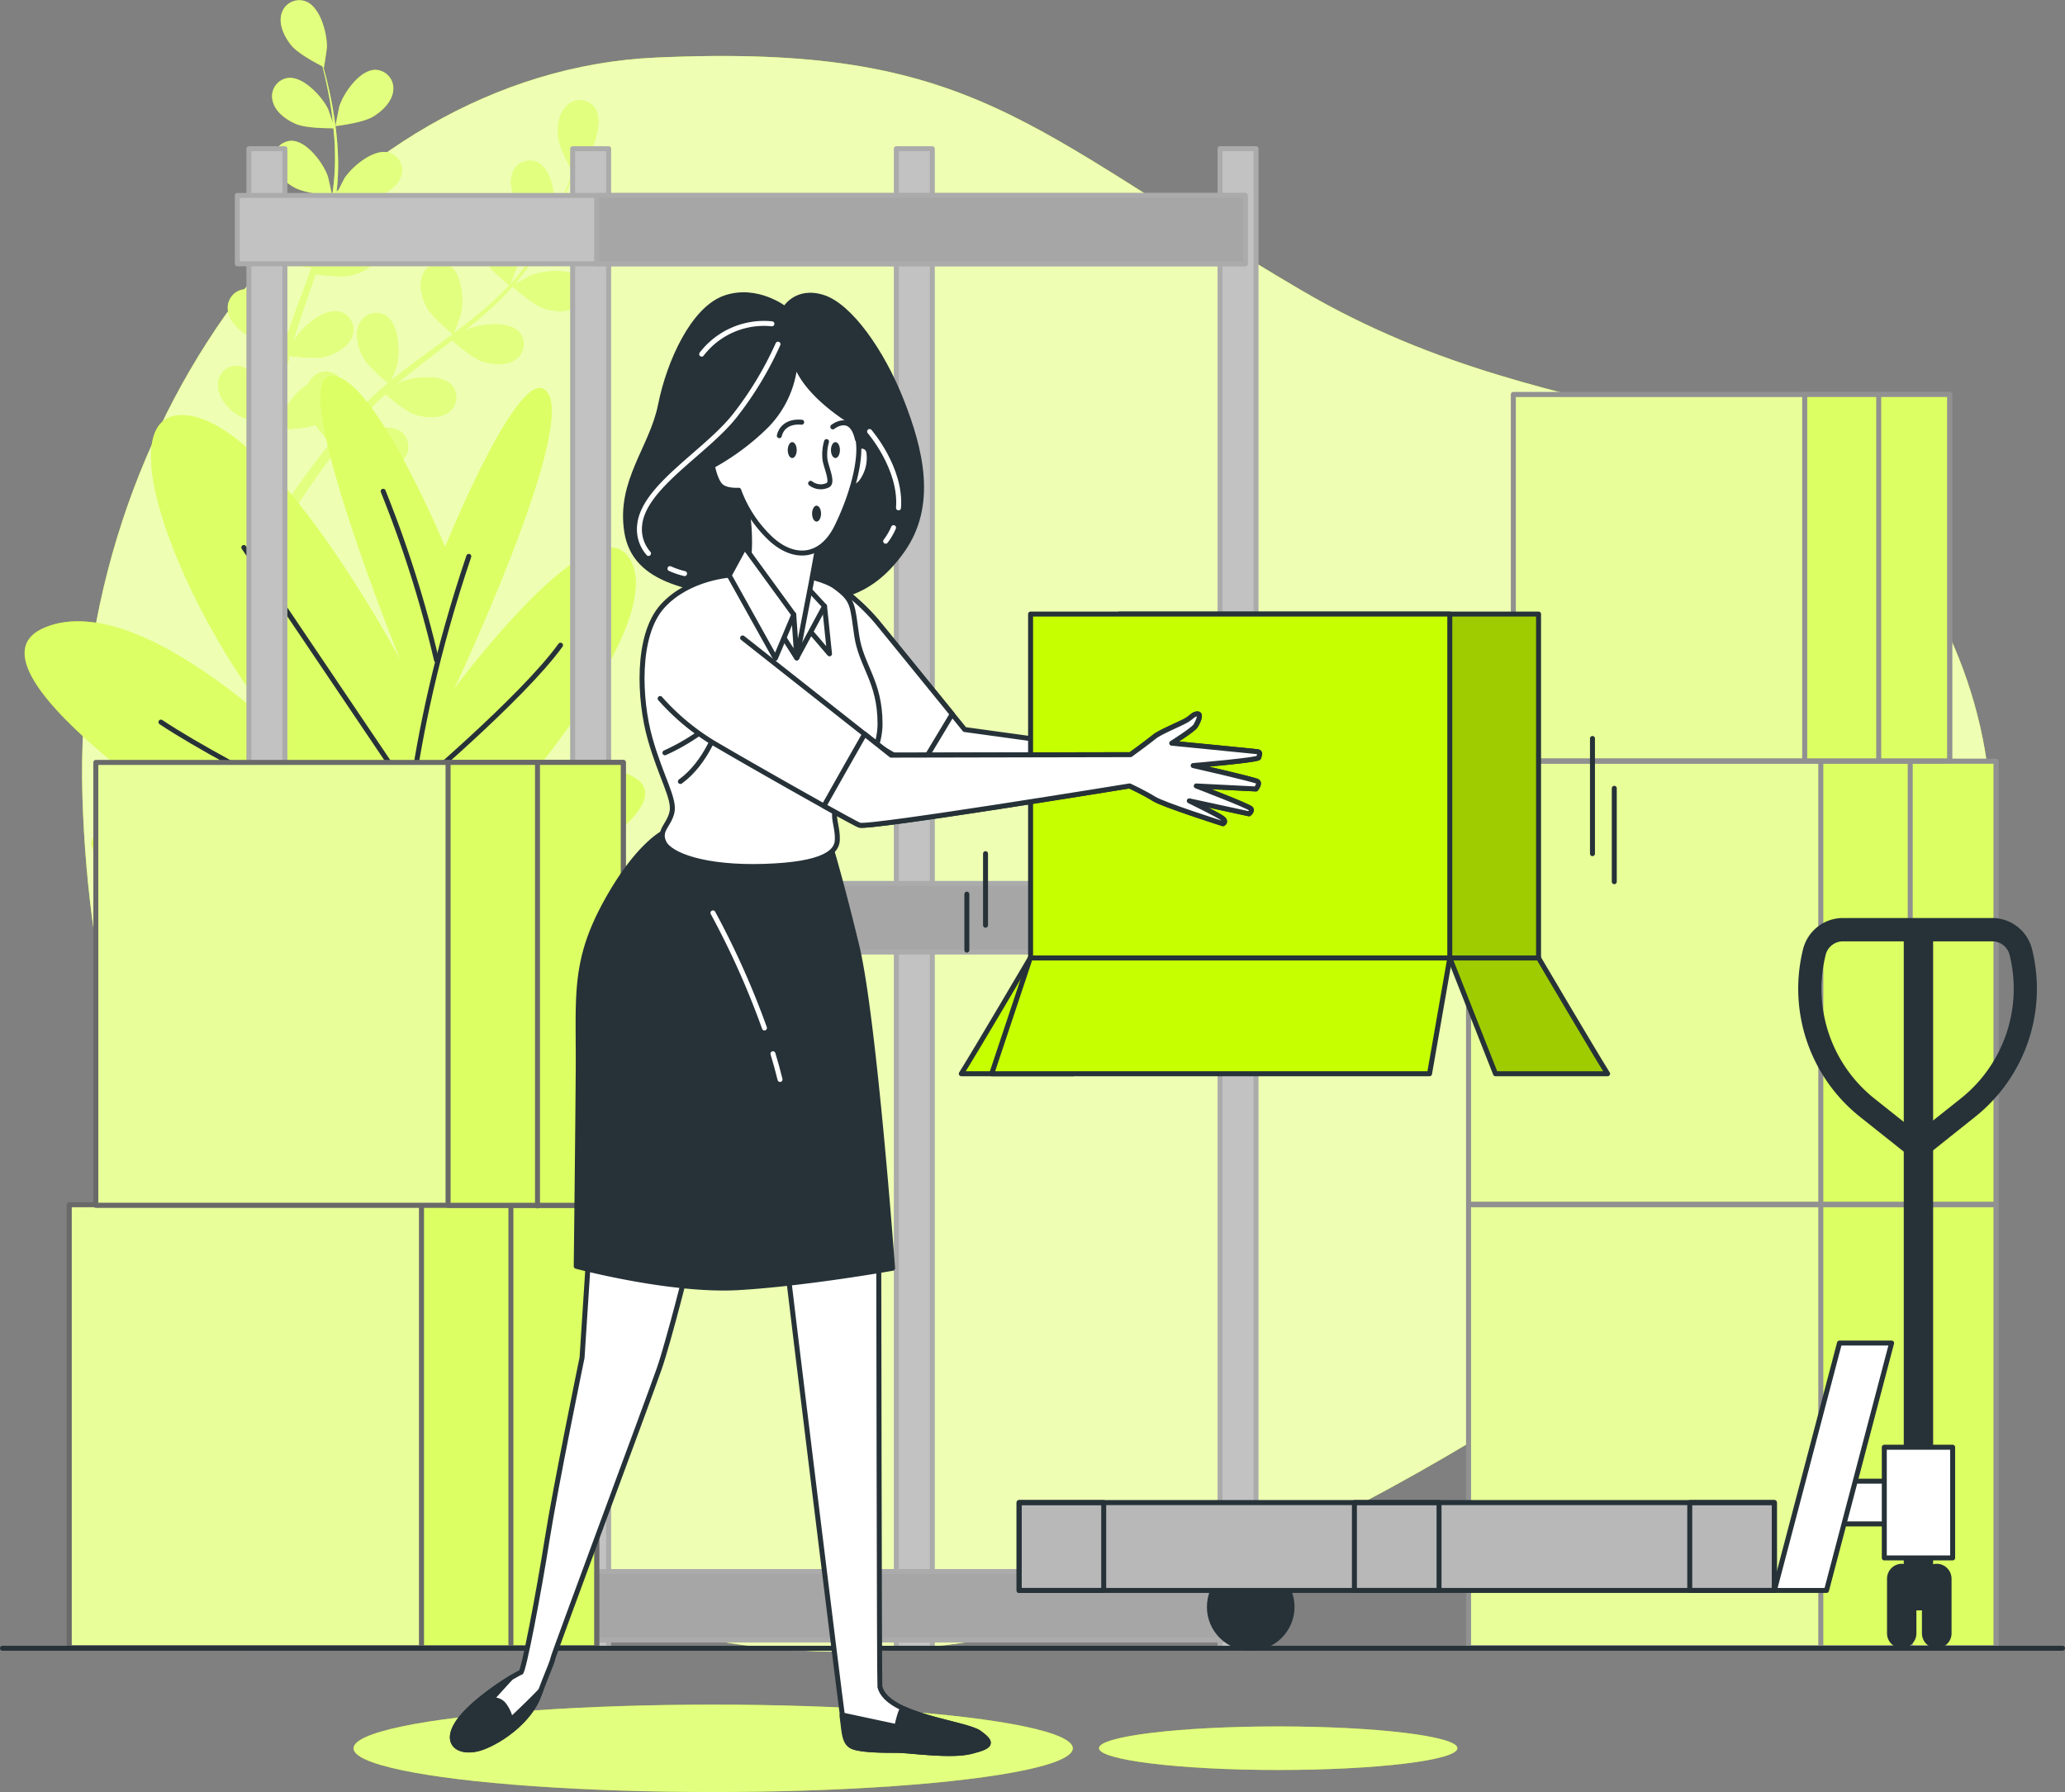 <svg xmlns="http://www.w3.org/2000/svg" xmlns:xlink="http://www.w3.org/1999/xlink" viewBox="0 0 414.81 360.06"><rect x="0" y="0" width="414.81" height="360.06" fill="#808080" stroke="none"/><defs><style>.cls-1,.cls-3,.cls-4,.cls-5{fill:#c6ff00;}.cls-1,.cls-14,.cls-15,.cls-17{stroke:#696969;}.cls-1,.cls-10,.cls-11,.cls-12,.cls-14,.cls-15,.cls-17,.cls-2,.cls-21,.cls-22,.cls-24,.cls-29,.cls-3,.cls-32,.cls-34,.cls-4{stroke-linecap:round;stroke-linejoin:round;}.cls-14,.cls-17,.cls-2,.cls-21,.cls-24,.cls-33,.cls-6,.cls-8,.cls-9{fill:#fff;}.cls-10,.cls-2,.cls-29,.cls-3,.cls-32{stroke:#263238;}.cls-21,.cls-22,.cls-24,.cls-4{stroke:#919191;}.cls-6{opacity:0.7;}.cls-33,.cls-7{opacity:0.5;}.cls-9{opacity:0.4;}.cls-10,.cls-15,.cls-22,.cls-34{fill:none;}.cls-11{fill:#c2c2c2;}.cls-11,.cls-12{stroke:#ababab;}.cls-12{fill:#a6a6a6;}.cls-13{clip-path:url(#clip-path);}.cls-14,.cls-21{opacity:0.6;}.cls-16{clip-path:url(#clip-path-2);}.cls-17,.cls-24{opacity:0.39;}.cls-18{clip-path:url(#clip-path-3);}.cls-19{clip-path:url(#clip-path-4);}.cls-20{clip-path:url(#clip-path-5);}.cls-23{clip-path:url(#clip-path-6);}.cls-25{clip-path:url(#clip-path-7);}.cls-26{clip-path:url(#clip-path-8);}.cls-27{clip-path:url(#clip-path-9);}.cls-28{clip-path:url(#clip-path-10);}.cls-29,.cls-30{fill:#263238;}.cls-31{clip-path:url(#clip-path-11);}.cls-32{opacity:0.28;}.cls-34{stroke:#fff;}.cls-35{clip-path:url(#clip-path-12);}.cls-36{opacity:0.2;}.cls-37{clip-path:url(#clip-path-13);}</style><clipPath id="clip-path" transform="translate(-46.32 -65.75)"><rect class="cls-1" x="60.23" y="307.8" width="105.96" height="89.01"/></clipPath><clipPath id="clip-path-2" transform="translate(-46.32 -65.75)"><rect class="cls-1" x="130.98" y="307.8" width="35.21" height="89.01"/></clipPath><clipPath id="clip-path-3" transform="translate(-46.32 -65.75)"><rect class="cls-1" x="65.58" y="218.93" width="105.96" height="89.01"/></clipPath><clipPath id="clip-path-4" transform="translate(-46.32 -65.75)"><rect class="cls-1" x="136.33" y="218.93" width="35.21" height="89.01"/></clipPath><clipPath id="clip-path-5" transform="translate(-46.32 -65.75)"><rect class="cls-4" x="341.32" y="307.8" width="105.96" height="89.01"/></clipPath><clipPath id="clip-path-6" transform="translate(-46.32 -65.75)"><rect class="cls-4" x="412.07" y="307.8" width="35.21" height="89.01"/></clipPath><clipPath id="clip-path-7" transform="translate(-46.32 -65.75)"><rect class="cls-4" x="341.32" y="218.7" width="105.96" height="89.01"/></clipPath><clipPath id="clip-path-8" transform="translate(-46.32 -65.75)"><rect class="cls-4" x="412.07" y="218.7" width="35.21" height="89.01"/></clipPath><clipPath id="clip-path-9" transform="translate(-46.32 -65.75)"><rect class="cls-4" x="350.32" y="145" width="87.65" height="73.63"/></clipPath><clipPath id="clip-path-10" transform="translate(-46.32 -65.75)"><rect class="cls-4" x="408.85" y="145" width="29.12" height="73.63"/></clipPath><clipPath id="clip-path-11" transform="translate(-46.32 -65.75)"><rect class="cls-2" x="251.03" y="367.65" width="151.73" height="17.66"/></clipPath><clipPath id="clip-path-12" transform="translate(-46.32 -65.75)"><rect class="cls-3" x="271.17" y="189.13" width="84.21" height="69.1"/></clipPath><clipPath id="clip-path-13" transform="translate(-46.32 -65.75)"><path class="cls-3" d="M369.25,281.49c-2.7-4.28-13.87-23.26-13.87-23.26H337.56l9.17,23.26Z"/></clipPath></defs><title>empety-box</title><g id="Background_Simple" data-name="Background Simple"><path class="cls-5" d="M101.17,344.29s40.41,51.17,109.47,53.25,130.82-41,181.77-74.52,67.67-89.68,42.23-136-71.6-30.45-127-63S242.31,74.4,178,77.32,60.54,148.92,62.88,225.86,101.17,344.29,101.17,344.29Z" transform="translate(-46.32 -65.75)"/><path class="cls-6" d="M101.17,344.29s40.41,51.17,109.47,53.25,130.82-41,181.77-74.52,67.67-89.68,42.23-136-71.6-30.45-127-63S242.31,74.4,178,77.32,60.54,148.92,62.88,225.86,101.17,344.29,101.17,344.29Z" transform="translate(-46.32 -65.75)"/></g><g id="Plants"><path class="cls-5" d="M113.73,91.08c-.06,0,.7-3.73.77-4,.86-2.67,4.1-7.31,7.23-7.3A3.71,3.71,0,0,1,125.3,84c-.23,2.2-2.21,4.08-4,5.16C119.2,90.47,113.73,91.08,113.73,91.08Z" transform="translate(-46.32 -65.75)"/><path class="cls-5" d="M107.66,66c3,1.06,4.42,6.52,4.32,9.32,0,.24-.56,4-.61,4l-.06,0c.23.86.48,1.79.73,2.81.44,1.88.92,4,1.29,6.36a65.63,65.63,0,0,1,.84,7.64,48.28,48.28,0,0,1-.29,8.6.36.36,0,0,0,0,.1c.39-.83,1.55-3.13,1.65-3.29,1.54-2.34,5.88-6,8.91-5.13a3.7,3.7,0,0,1,2.32,5c-.8,2.06-3.2,3.35-5.21,3.92-2.27.65-7.33-.11-7.73-.18a65.43,65.43,0,0,1-1.86,8.57q-.7,2.46-1.52,4.91c.35-.71.68-1.34.73-1.42,1.54-2.35,5.89-6,8.91-5.13a3.7,3.7,0,0,1,2.32,5c-.8,2.06-3.2,3.35-5.21,3.92s-6.37,0-7.51-.15l-.63,1.88c-1,3-2.09,6-3,8.94-.33,1-.62,2.08-.91,3.12.32-.63.59-1.16.64-1.24,1.53-2.34,5.88-6,8.9-5.13a3.72,3.72,0,0,1,2.33,5c-.8,2.07-3.21,3.35-5.22,3.93s-5.94.07-7.3-.12c-.27,1.07-.53,2.14-.74,3.19-.13.73-.3,1.41-.39,2.14l-.3,2.15c-.14,1.37-.3,2.78-.4,4.12-.08.93-.14,1.82-.2,2.72.32-1,1-3.07,1-3.23a14.42,14.42,0,0,1,4.8-5.46,3.63,3.63,0,0,1,.41-.72,3.7,3.7,0,0,1,5.45-.85c2.38,2.05,1.78,7.67.69,10.25-.06.15-.95,1.72-1.52,2.71.43-.53.83-1.05,1.28-1.58.87-1.07,1.77-2.11,2.73-3.23l1.47-1.59c.48-.54,1.06-1,1.59-1.59,1.25-1.21,2.58-2.38,3.95-3.53-.93-.76-4.21-3.52-5.15-5.4s-1.61-4.51-.63-6.5a3.72,3.72,0,0,1,5.27-1.67c2.65,1.67,2.92,7.32,2.23,10,0,.17-.76,2.06-1.17,3.09.83-.68,1.65-1.36,2.51-2,2.48-1.91,5.05-3.78,7.6-5.65l2.33-1.72c-.33-.27-4.29-3.47-5.35-5.58-.93-1.87-1.61-4.51-.63-6.49a3.71,3.71,0,0,1,5.27-1.67c2.66,1.66,2.92,7.31,2.23,10-.05.2-1.08,2.92-1.37,3.6,1.7-1.27,3.39-2.55,5-3.89a64.65,64.65,0,0,0,6.2-5.77c-.15-.13-4.3-3.45-5.38-5.6-.94-1.87-1.61-4.52-.63-6.5a3.71,3.71,0,0,1,5.26-1.67c2.66,1.67,2.93,7.32,2.24,10,0,.18-.83,2.25-1.22,3.23l.15.1a48.44,48.44,0,0,0,5.09-6.84c.84-1.33,1.56-2.64,2.24-3.93-.84-.54-4.63-3.05-5.82-4.88s-2.09-4.31-1.34-6.39a3.71,3.71,0,0,1,5.05-2.24c2.83,1.37,3.71,7,3.32,9.73,0,.15-.4,1.66-.69,2.75.29-.59.61-1.19.88-1.76,1-2.13,1.85-4.15,2.55-6,.4-1,.73-1.95,1-2.83-.55-1-2.69-4.84-2.9-7s.13-4.78,1.76-6.28a3.71,3.71,0,0,1,5.51.34c1.88,2.51.09,7.88-1.53,10.16-.14.2-2.69,3-2.72,3l0-.06c-.28.85-.58,1.76-.94,2.74-.66,1.82-1.43,3.86-2.42,6a67.81,67.81,0,0,1-3.53,6.83,48.53,48.53,0,0,1-5,7l-.07.08c.78-.48,3-1.76,3.19-1.84,2.58-1.1,8.2-1.72,10.26.64a3.71,3.71,0,0,1-.82,5.46c-1.81,1.28-4.52,1-6.52.4-2.25-.72-6-4.14-6.34-4.42a65,65,0,0,1-6.28,6.12c-1.29,1.11-2.63,2.19-4,3.26.69-.4,1.31-.75,1.4-.79,2.57-1.1,8.19-1.72,10.25.64a3.7,3.7,0,0,1-.82,5.46c-1.8,1.28-4.52,1-6.51.4s-5.32-3.5-6.18-4.27c-.53.4-1,.81-1.57,1.22-2.51,1.92-5,3.83-7.45,5.79-.85.68-1.66,1.39-2.48,2.1l1.22-.68c2.57-1.1,8.19-1.73,10.25.63a3.72,3.72,0,0,1-.82,5.47c-1.8,1.28-4.52,1-6.51.39s-5-3.22-6-4.13c-.81.75-1.63,1.5-2.38,2.26-.51.53-1,1-1.5,1.57l-1.44,1.62c-.87,1.07-1.78,2.16-2.61,3.22-.58.73-1.12,1.44-1.66,2.16.83-.7,2.51-2,2.66-2.12,2.37-1.48,7.84-3,10.23-.92a3.71,3.71,0,0,1,0,5.52c-1.6,1.54-4.32,1.7-6.38,1.38-2.28-.36-6.4-3-6.91-3.38-.9,1.19-1.76,2.34-2.56,3.45-2.77,3.83-4.93,7.13-6.41,9.45l-.15.24-1.92-.93.3-.46c1.55-2.32,3.81-5.6,6.69-9.4.91-1.21,1.9-2.48,2.93-3.77a40.65,40.65,0,0,1-3-3.69c-2.21.87-6.79.9-7.39.9-.09,1.48-.17,2.93-.23,4.29-.2,4.72-.18,8.66-.13,11.42v.32l-2.11-1c0-2.74.11-6.44.39-10.82.09-1.5.22-3.11.37-4.76-.59-.15-5.36-1.37-7.16-2.81-1.63-1.31-3.35-3.42-3.29-5.64a3.71,3.71,0,0,1,4.08-3.72c3.11.4,5.72,5.42,6.23,8.17,0,.17.16,2,.22,3.1.07-.67.12-1.33.2-2,.13-1.37.31-2.73.5-4.2.11-.71.23-1.42.34-2.14s.3-1.46.45-2.2c.38-1.7.84-3.41,1.35-5.12-1.2-.12-5.45-.62-7.27-1.67s-3.84-2.87-4.11-5.07a3.71,3.71,0,0,1,3.47-4.3c3.13-.07,6.47,4.49,7.39,7.14.06.16.51,2.13.74,3.22.31-1,.61-2.05,1-3.08,1-3,2.13-5.93,3.23-8.9.34-.91.66-1.82,1-2.73-.43,0-5.5-.53-7.54-1.7-1.81-1-3.83-2.87-4.11-5.07a3.72,3.72,0,0,1,3.47-4.3c3.14-.07,6.48,4.49,7.4,7.14.07.2.71,3,.84,3.76.72-2,1.43-4,2-6a64.85,64.85,0,0,0,2-8.24c-.2,0-5.49-.5-7.58-1.7-1.82-1-3.84-2.87-4.11-5.07a3.7,3.7,0,0,1,3.47-4.29c3.13-.08,6.47,4.48,7.39,7.13.06.17.56,2.33.77,3.37h.17a47.81,47.81,0,0,0,.48-8.51c0-1.57-.15-3.06-.3-4.51-1,0-5.54,0-7.54-.87s-4.13-2.43-4.65-4.58a3.71,3.71,0,0,1,3-4.65c3.11-.43,6.93,3.75,8.14,6.27.06.14.58,1.61.93,2.69-.07-.66-.14-1.34-.23-2-.31-2.35-.75-4.48-1.15-6.37-.24-1.07-.47-2-.7-2.93-1-.5-4.92-2.56-6.26-4.22s-2.54-4.07-2-6.21A3.71,3.71,0,0,1,107.66,66Z" transform="translate(-46.32 -65.75)"/><path class="cls-5" d="M164.34,114.29c-2.45-.1-7.35-2.61-7.35-2.61s2.63-2.73,2.82-2.88c2.19-1.74,7.45-3.83,10.06-2.09a3.7,3.7,0,0,1,.65,5.48C169.12,113.9,166.43,114.38,164.34,114.29Z" transform="translate(-46.32 -65.75)"/><g class="cls-7"><path class="cls-8" d="M113.73,91.08c-.06,0,.7-3.73.77-4,.86-2.67,4.1-7.31,7.23-7.3A3.71,3.71,0,0,1,125.3,84c-.23,2.2-2.21,4.08-4,5.16C119.2,90.47,113.73,91.08,113.73,91.08Z" transform="translate(-46.32 -65.75)"/><path class="cls-8" d="M107.66,66c3,1.06,4.42,6.52,4.32,9.32,0,.24-.56,4-.61,4l-.06,0c.23.86.48,1.79.73,2.81.44,1.88.92,4,1.29,6.36a65.63,65.63,0,0,1,.84,7.64,48.28,48.28,0,0,1-.29,8.6.36.36,0,0,0,0,.1c.39-.83,1.55-3.13,1.65-3.29,1.54-2.34,5.88-6,8.91-5.13a3.7,3.7,0,0,1,2.32,5c-.8,2.06-3.2,3.35-5.21,3.92-2.27.65-7.33-.11-7.73-.18a65.43,65.43,0,0,1-1.86,8.57q-.7,2.46-1.52,4.91c.35-.71.68-1.34.73-1.42,1.54-2.35,5.89-6,8.91-5.13a3.7,3.7,0,0,1,2.32,5c-.8,2.06-3.2,3.35-5.21,3.92s-6.37,0-7.51-.15l-.63,1.88c-1,3-2.09,6-3,8.94-.33,1-.62,2.08-.91,3.12.32-.63.59-1.16.64-1.24,1.53-2.34,5.88-6,8.9-5.13a3.72,3.72,0,0,1,2.33,5c-.8,2.07-3.21,3.35-5.22,3.93s-5.94.07-7.3-.12c-.27,1.07-.53,2.14-.74,3.19-.13.73-.3,1.41-.39,2.14l-.3,2.15c-.14,1.37-.3,2.78-.4,4.12-.08.93-.14,1.82-.2,2.72.32-1,1-3.07,1-3.23a14.42,14.42,0,0,1,4.8-5.46,3.63,3.63,0,0,1,.41-.72,3.7,3.7,0,0,1,5.45-.85c2.38,2.05,1.78,7.67.69,10.25-.06.15-.95,1.72-1.52,2.71.43-.53.83-1.05,1.28-1.58.87-1.07,1.77-2.11,2.73-3.23l1.47-1.59c.48-.54,1.06-1,1.59-1.59,1.25-1.21,2.58-2.38,3.95-3.53-.93-.76-4.21-3.52-5.15-5.4s-1.61-4.51-.63-6.5a3.72,3.72,0,0,1,5.27-1.67c2.65,1.67,2.92,7.32,2.23,10,0,.17-.76,2.06-1.17,3.09.83-.68,1.65-1.36,2.51-2,2.48-1.91,5.05-3.78,7.6-5.65l2.33-1.72c-.33-.27-4.29-3.47-5.35-5.58-.93-1.87-1.61-4.51-.63-6.49a3.71,3.71,0,0,1,5.27-1.67c2.66,1.66,2.92,7.31,2.23,10-.05.2-1.08,2.92-1.37,3.6,1.7-1.27,3.39-2.55,5-3.89a64.65,64.65,0,0,0,6.2-5.77c-.15-.13-4.3-3.45-5.38-5.6-.94-1.87-1.61-4.52-.63-6.5a3.71,3.71,0,0,1,5.26-1.67c2.66,1.67,2.93,7.32,2.24,10,0,.18-.83,2.25-1.22,3.23l.15.1a48.44,48.44,0,0,0,5.09-6.84c.84-1.33,1.56-2.64,2.24-3.93-.84-.54-4.63-3.05-5.82-4.88s-2.09-4.31-1.34-6.39a3.71,3.71,0,0,1,5.05-2.24c2.83,1.37,3.71,7,3.32,9.73,0,.15-.4,1.66-.69,2.75.29-.59.61-1.19.88-1.76,1-2.13,1.85-4.15,2.55-6,.4-1,.73-1.95,1-2.83-.55-1-2.69-4.84-2.9-7s.13-4.78,1.76-6.28a3.71,3.71,0,0,1,5.51.34c1.88,2.51.09,7.88-1.53,10.16-.14.2-2.69,3-2.72,3l0-.06c-.28.85-.58,1.76-.94,2.74-.66,1.82-1.43,3.86-2.42,6a67.81,67.81,0,0,1-3.53,6.83,48.53,48.53,0,0,1-5,7l-.07.08c.78-.48,3-1.76,3.19-1.84,2.58-1.1,8.2-1.72,10.26.64a3.71,3.71,0,0,1-.82,5.46c-1.81,1.28-4.52,1-6.52.4-2.25-.72-6-4.14-6.34-4.42a65,65,0,0,1-6.28,6.12c-1.29,1.11-2.63,2.19-4,3.26.69-.4,1.31-.75,1.4-.79,2.57-1.1,8.19-1.72,10.25.64a3.7,3.7,0,0,1-.82,5.46c-1.8,1.28-4.52,1-6.51.4s-5.32-3.5-6.18-4.27c-.53.4-1,.81-1.57,1.22-2.51,1.92-5,3.83-7.45,5.79-.85.68-1.66,1.39-2.48,2.1l1.22-.68c2.57-1.1,8.19-1.73,10.25.63a3.72,3.72,0,0,1-.82,5.47c-1.8,1.28-4.52,1-6.51.39s-5-3.22-6-4.13c-.81.75-1.63,1.5-2.38,2.26-.51.53-1,1-1.5,1.57l-1.44,1.62c-.87,1.07-1.78,2.16-2.61,3.22-.58.73-1.12,1.44-1.66,2.16.83-.7,2.51-2,2.66-2.12,2.37-1.48,7.84-3,10.23-.92a3.71,3.71,0,0,1,0,5.52c-1.6,1.54-4.32,1.7-6.38,1.38-2.28-.36-6.4-3-6.91-3.38-.9,1.19-1.76,2.34-2.56,3.45-2.77,3.83-4.93,7.13-6.41,9.45l-.15.24-1.92-.93.3-.46c1.55-2.32,3.81-5.6,6.69-9.4.91-1.21,1.9-2.48,2.93-3.77a40.65,40.65,0,0,1-3-3.69c-2.21.87-6.79.9-7.39.9-.09,1.48-.17,2.93-.23,4.29-.2,4.72-.18,8.66-.13,11.42v.32l-2.11-1c0-2.74.11-6.44.39-10.82.09-1.5.22-3.11.37-4.76-.59-.15-5.36-1.37-7.16-2.81-1.63-1.31-3.35-3.42-3.29-5.64a3.71,3.71,0,0,1,4.08-3.72c3.11.4,5.72,5.42,6.23,8.17,0,.17.16,2,.22,3.1.07-.67.12-1.33.2-2,.13-1.37.31-2.73.5-4.2.11-.71.23-1.42.34-2.14s.3-1.46.45-2.2c.38-1.7.84-3.41,1.35-5.12-1.2-.12-5.45-.62-7.27-1.67s-3.84-2.87-4.11-5.07a3.71,3.71,0,0,1,3.47-4.3c3.13-.07,6.47,4.49,7.39,7.14.06.16.51,2.13.74,3.22.31-1,.61-2.05,1-3.08,1-3,2.13-5.93,3.23-8.9.34-.91.66-1.82,1-2.73-.43,0-5.5-.53-7.54-1.7-1.81-1-3.83-2.87-4.11-5.07a3.72,3.72,0,0,1,3.47-4.3c3.14-.07,6.48,4.49,7.4,7.14.07.2.71,3,.84,3.76.72-2,1.43-4,2-6a64.85,64.85,0,0,0,2-8.24c-.2,0-5.49-.5-7.58-1.7-1.82-1-3.84-2.87-4.11-5.07a3.7,3.7,0,0,1,3.47-4.29c3.13-.08,6.47,4.48,7.39,7.13.06.17.56,2.33.77,3.37h.17a47.81,47.81,0,0,0,.48-8.51c0-1.57-.15-3.06-.3-4.51-1,0-5.54,0-7.54-.87s-4.13-2.43-4.65-4.58a3.71,3.71,0,0,1,3-4.65c3.11-.43,6.93,3.75,8.14,6.27.06.14.58,1.61.93,2.69-.07-.66-.14-1.34-.23-2-.31-2.35-.75-4.48-1.15-6.37-.24-1.07-.47-2-.7-2.93-1-.5-4.92-2.56-6.26-4.22s-2.54-4.07-2-6.21A3.71,3.71,0,0,1,107.66,66Z" transform="translate(-46.32 -65.75)"/><path class="cls-8" d="M164.34,114.29c-2.45-.1-7.35-2.61-7.35-2.61s2.63-2.73,2.82-2.88c2.19-1.74,7.45-3.83,10.06-2.09a3.7,3.7,0,0,1,.65,5.48C169.12,113.9,166.43,114.38,164.34,114.29Z" transform="translate(-46.32 -65.75)"/></g><path class="cls-5" d="M135.73,175.65s-14.87-35.84-23.19-34.28,14.27,57.14,14.27,57.14-26.16-49.35-44-49.35S89.35,203.7,112,221.88c0,0-35.68-38.44-56.49-30.13S97.08,239,97.08,239,60.81,227.59,65,236.43s15.46,10.38,15.46,10.38L90,248.89h52l8-3.11s33.3-16.63,24.38-23.38-28.54,7.79-28.54,7.79,33.89-37.4,27.35-51.42-35.68,25.45-35.68,25.45,23.79-50.39,19-59.22S135.73,175.65,135.73,175.65Z" transform="translate(-46.32 -65.75)"/><path class="cls-9" d="M135.73,175.65s-14.87-35.84-23.19-34.28,14.27,57.14,14.27,57.14-26.16-49.35-44-49.35S89.35,203.7,112,221.88c0,0-35.68-38.44-56.49-30.13S97.08,239,97.08,239,60.81,227.59,65,236.43s15.46,10.38,15.46,10.38L96,248.89h42l12-3.11s33.3-16.63,24.38-23.38-28.54,7.79-28.54,7.79,33.89-37.4,27.35-51.42-35.68,25.45-35.68,25.45,23.79-50.39,19-59.22S135.73,175.65,135.73,175.65Z" transform="translate(-46.32 -65.75)"/><path class="cls-10" d="M140.49,177.54c-13.08,38.65-13.08,66-13.08,66s15.46.6,31.51-11.3" transform="translate(-46.32 -65.75)"/><path class="cls-10" d="M134,198.35a232.21,232.21,0,0,0-10.71-33.89" transform="translate(-46.32 -65.75)"/><path class="cls-10" d="M95.3,175.75l33.29,49.36s22.6-19,30.33-29.73" transform="translate(-46.32 -65.75)"/><path class="cls-10" d="M128,237s-35.08-16.65-49.35-26.16" transform="translate(-46.32 -65.75)"/></g><g id="Shelf"><rect class="cls-11" x="180.05" y="29.88" width="7.23" height="301.29"/><rect class="cls-11" x="50" y="29.88" width="7.23" height="301.29"/><rect class="cls-11" x="115.03" y="29.88" width="7.23" height="301.29"/><rect class="cls-11" x="245.08" y="29.88" width="7.23" height="301.29"/><rect class="cls-11" x="47.67" y="39.27" width="202.47" height="13.73"/><rect class="cls-12" x="119.84" y="39.27" width="130.3" height="13.73"/><rect class="cls-11" x="47.67" y="177.52" width="202.47" height="13.73"/><rect class="cls-12" x="119.84" y="177.52" width="130.3" height="13.73"/><rect class="cls-11" x="47.67" y="315.76" width="202.47" height="13.73"/><rect class="cls-12" x="119.84" y="315.76" width="130.3" height="13.73"/></g><g id="Boxes"><rect class="cls-5" x="13.9" y="242.05" width="105.96" height="89.01"/><g class="cls-13"><rect class="cls-14" x="13.9" y="242.05" width="105.96" height="89.01"/></g><rect class="cls-15" x="13.9" y="242.05" width="105.96" height="89.01"/><rect class="cls-5" x="84.66" y="242.05" width="35.21" height="89.01"/><g class="cls-16"><rect class="cls-17" x="84.66" y="242.05" width="35.21" height="89.01"/></g><rect class="cls-15" x="84.66" y="242.05" width="35.21" height="89.01"/><line class="cls-15" x1="102.63" y1="242.29" x2="102.63" y2="331.17"/><rect class="cls-5" x="19.25" y="153.18" width="105.96" height="89.01"/><g class="cls-18"><rect class="cls-14" x="19.25" y="153.18" width="105.96" height="89.01"/></g><rect class="cls-15" x="19.25" y="153.18" width="105.96" height="89.01"/><rect class="cls-5" x="90" y="153.18" width="35.21" height="89.01"/><g class="cls-19"><rect class="cls-17" x="90" y="153.18" width="35.21" height="89.01"/></g><rect class="cls-15" x="90" y="153.18" width="35.21" height="89.01"/><line class="cls-15" x1="107.97" y1="153.42" x2="107.97" y2="242.3"/><rect class="cls-5" x="294.99" y="242.05" width="105.96" height="89.01"/><g class="cls-20"><rect class="cls-21" x="294.99" y="242.05" width="105.96" height="89.01"/></g><rect class="cls-22" x="294.99" y="242.05" width="105.96" height="89.01"/><rect class="cls-5" x="365.75" y="242.05" width="35.21" height="89.01"/><g class="cls-23"><rect class="cls-24" x="365.75" y="242.05" width="35.21" height="89.01"/></g><rect class="cls-22" x="365.75" y="242.05" width="35.21" height="89.01"/><line class="cls-22" x1="383.72" y1="242.29" x2="383.72" y2="331.17"/><rect class="cls-5" x="294.99" y="152.95" width="105.96" height="89.01"/><g class="cls-25"><rect class="cls-21" x="294.99" y="152.95" width="105.96" height="89.01"/></g><rect class="cls-22" x="294.99" y="152.95" width="105.96" height="89.01"/><rect class="cls-5" x="365.75" y="152.95" width="35.21" height="89.01"/><g class="cls-26"><rect class="cls-24" x="365.75" y="152.95" width="35.21" height="89.01"/></g><rect class="cls-22" x="365.75" y="152.95" width="35.21" height="89.01"/><line class="cls-22" x1="383.72" y1="153.19" x2="383.72" y2="242.07"/><rect class="cls-5" x="303.99" y="79.25" width="87.65" height="73.63"/><g class="cls-27"><rect class="cls-21" x="303.99" y="79.25" width="87.65" height="73.63"/></g><rect class="cls-22" x="303.99" y="79.25" width="87.65" height="73.63"/><rect class="cls-5" x="362.52" y="79.25" width="29.12" height="73.63"/><g class="cls-28"><rect class="cls-24" x="362.52" y="79.25" width="29.12" height="73.63"/></g><rect class="cls-22" x="362.52" y="79.25" width="29.12" height="73.63"/><line class="cls-22" x1="377.39" y1="79.45" x2="377.39" y2="152.97"/></g><g id="Hand_Truck" data-name="Hand Truck"><rect class="cls-2" x="366.7" y="297.6" width="13.73" height="8.59"/><circle class="cls-29" cx="251.24" cy="322.87" r="8.3"/><rect class="cls-29" x="382.92" y="185.49" width="4.9" height="137.57"/><path class="cls-30" d="M431.53,299.36l-11.59-9.22a32.91,32.91,0,0,1-11.43-33.67,8.28,8.28,0,0,1,8-6.27h30a8.26,8.26,0,0,1,8,6.27h0a32.9,32.9,0,0,1-11.42,33.67Zm-15-44.47a3.57,3.57,0,0,0-3.48,2.72,28.18,28.18,0,0,0,9.79,28.86l8.67,6.9,8.68-6.9A28.2,28.2,0,0,0,450,257.61h0a3.58,3.58,0,0,0-3.48-2.72Z" transform="translate(-46.32 -65.75)"/><rect class="cls-8" x="204.71" y="301.9" width="151.73" height="17.66"/><g class="cls-31"><rect class="cls-32" x="204.71" y="301.9" width="151.73" height="17.66"/></g><rect class="cls-10" x="204.71" y="301.9" width="151.73" height="17.66"/><rect class="cls-10" x="204.71" y="301.9" width="17" height="17.66"/><rect class="cls-10" x="339.43" y="301.9" width="17" height="17.66"/><rect class="cls-10" x="272.07" y="301.9" width="17" height="17.66"/><polygon class="cls-2" points="356.43 319.56 366.9 319.56 379.98 269.85 369.51 269.85 356.43 319.56"/><rect class="cls-2" x="378.51" y="290.78" width="13.73" height="22.24"/><path class="cls-30" d="M428.33,396.92h0a3,3,0,0,1-2.95-2.95V382.9a3,3,0,0,1,2.95-2.95h0a3,3,0,0,1,2.95,2.95V394A3,3,0,0,1,428.33,396.92Z" transform="translate(-46.32 -65.75)"/><path class="cls-30" d="M435.34,396.92h0a3,3,0,0,1-2.95-2.95V382.9a3,3,0,0,1,2.95-2.95h0a3,3,0,0,1,3,2.95V394A3,3,0,0,1,435.34,396.92Z" transform="translate(-46.32 -65.75)"/></g><g id="Floor"><line class="cls-10" x1="0.5" y1="331.17" x2="414.31" y2="331.17"/></g><g id="Character"><ellipse class="cls-5" cx="143.26" cy="351.28" rx="72.24" ry="8.78"/><ellipse class="cls-33" cx="143.26" cy="351.28" rx="72.24" ry="8.78"/><path class="cls-5" d="M339.08,417c0,2.42-16.13,4.38-36,4.38s-36-2-36-4.38,16.12-4.37,36-4.37S339.08,414.62,339.08,417Z" transform="translate(-46.32 -65.75)"/><path class="cls-33" d="M339.08,417c0,2.42-16.13,4.38-36,4.38s-36-2-36-4.38,16.12-4.37,36-4.37S339.08,414.62,339.08,417Z" transform="translate(-46.32 -65.75)"/><path class="cls-29" d="M204,127.79s-5.59-4.39-12-2.2-11.27,12.87-13,21.55-8.38,15.26-6.78,25.44,13.17,11.77,27.14,13.27,21.55-.2,28.13-9.38,3.79-20.35-.1-30.23-10.37-19.05-15.76-20.75S204,127.79,204,127.79Z" transform="translate(-46.32 -65.75)"/><path class="cls-34" d="M180.9,180a16.55,16.55,0,0,0,2.93,1" transform="translate(-46.32 -65.75)"/><path class="cls-34" d="M202.6,134.9A68.93,68.93,0,0,1,194,149.18c-5.72,7.35-18.37,14.29-19.18,22a7.35,7.35,0,0,0,1.77,5.77" transform="translate(-46.32 -65.75)"/><path class="cls-34" d="M225.81,171.77a12.86,12.86,0,0,1-1.58,2.72" transform="translate(-46.32 -65.75)"/><path class="cls-34" d="M221,152.45s6.43,7.42,5.81,15.34" transform="translate(-46.32 -65.75)"/><path class="cls-34" d="M201.38,130.81a15.77,15.77,0,0,0-13.47,5.31c-.23.26-.44.52-.64.78" transform="translate(-46.32 -65.75)"/><path class="cls-2" d="M164.49,319.3l-1.25,19.24s-5.32,25.81-7,36.45-4.76,26.82-5.32,26.82-9.74,5.55-12.68,10.08.79,6.45,4.87,5,9.62-5.55,11.43-10.42,2.71-6.68,2.83-7.47,19.47-52.74,21.39-58.29,6-21.85,6-21.85l9.51-32.26s10.18,33.17,10.3,34.64,10.52,86.25,11,89.42.34,5.43,2.26,6.11,6.45.68,8.83.68,10.64,1.25,14.71.23,4.53-1.7,1.7-3.74-18.55-3.34-20-9.28c-.12-.45-.23-87.72-.23-87.72s-1.36-28.86-3.62-37h-52.3Z" transform="translate(-46.32 -65.75)"/><path class="cls-29" d="M143.1,416.87c4.07-1.48,9.62-5.55,11.43-10.42l.38-1c-2.31,2.46-6,5.88-6,5.88a7.3,7.3,0,0,0-1.47-3.17,2.65,2.65,0,0,0-2.61-.79l4-4.4c-3,1.86-8.4,5.66-10.52,8.93C135.28,416.41,139,418.34,143.1,416.87Z" transform="translate(-46.32 -65.75)"/><path class="cls-29" d="M243,413.92c-1.94-1.39-9.91-2.44-15.23-4.87a1.8,1.8,0,0,0-.5.69,20,20,0,0,0-.79,2.94l-11-2.35,0,.31c.45,3.17.34,5.43,2.26,6.11s6.45.68,8.83.68,10.64,1.25,14.71.23S245.87,416,243,413.92Z" transform="translate(-46.32 -65.75)"/><path class="cls-29" d="M179.73,233s-5.19,2.39-11.47,13.67c-6.87,12.31-5.69,19.15-5.79,34s-.4,39.5-.4,39.5,19,5.09,32.63,4.29,30.92-3.89,30.92-3.89-3.69-50.28-7.18-64.74-5.59-21-5.59-21a82.83,82.83,0,0,1-20.35.3C180.93,234,179.73,233,179.73,233Z" transform="translate(-46.32 -65.75)"/><path class="cls-34" d="M201.59,277.47c.52,1.71,1,3.44,1.42,5.17" transform="translate(-46.32 -65.75)"/><path class="cls-34" d="M189.54,249.17a166.59,166.59,0,0,1,10.34,23.12" transform="translate(-46.32 -65.75)"/><path class="cls-2" d="M307.12,223.44c-.6-.4-10.43-1.94-10.43-1.94l-1.92-.79s11.9.95,12,.45.5-1.1-.3-1.2-16.11-3.21-16.11-3.21,3.89-3.68,4.39-4.48,1.19-2.4.39-2.4-1,.5-2.09,1.2-5.39,2.4-6.59,3.39-4.78,3.59-4.78,3.59l-41.58-5.72s-14.6-18-17.77-21.84a41.47,41.47,0,0,0-7.47-6.8c-3.06-1.35-3,.91-3,.91L218.25,213s16.53,9.85,17.55,9.85,45.68,1.48,45.68,1.48,3,1.4,4.88,2.59,13.87,5,13.87,5,.8-.4-.1-1.1-6.68-3.49-6.68-3.49l12,2.6s.7-.5.4-1-11-4.59-11-4.59l12,.6S307.71,223.84,307.12,223.44Z" transform="translate(-46.32 -65.75)"/><path class="cls-2" d="M237.59,209.24c-4.31-5.31-12.92-15.91-15.26-18.75a41.47,41.47,0,0,0-7.47-6.8c-3.06-1.35-3,.91-3,.91L218.25,213s7.46,4.44,12.66,7.36Z" transform="translate(-46.32 -65.75)"/><path class="cls-2" d="M193.4,181.26s-8.68.4-14,6.29-4.69,18.85-2.49,26.63,5,12.07,4.39,14.77-2.79,3.59-1.6,6.08,8.08,5.19,20.25,4.79,14.47-3,14.57-5.28-.8-4.19-.5-5.59,9.08-9.18,9.08-17.76-3.79-11.57-4.69-17.76-.6-7.08-4.29-9.78S198.29,179.56,193.4,181.26Z" transform="translate(-46.32 -65.75)"/><path class="cls-10" d="M189.46,211a41.42,41.42,0,0,1-9.57,6" transform="translate(-46.32 -65.75)"/><path class="cls-10" d="M190.42,212s-2.15,6.94-7.42,10.77" transform="translate(-46.32 -65.75)"/><polygon class="cls-2" points="165.63 121.8 166.63 131.37 162.44 126.48 165.63 121.8"/><polygon class="cls-2" points="160.05 132.17 165.63 121.8 160.54 116.31 160.05 132.17"/><path class="cls-2" d="M195.6,164.3a42.56,42.56,0,0,1,1.29,10.58,39,39,0,0,1-.7,6.88l10.18,16.16,2.89-15,1.9-10.38S199.59,171.88,195.6,164.3Z" transform="translate(-46.32 -65.75)"/><polygon class="cls-2" points="159.45 123.49 160.05 132.17 157.05 127.48 159.45 123.49"/><polygon class="cls-2" points="146.48 115.61 155.76 132.27 159.45 123.49 149.57 109.92 146.48 115.61"/><rect class="cls-5" x="224.85" y="123.38" width="84.21" height="69.1"/><g class="cls-35"><rect class="cls-36" x="224.85" y="123.38" width="84.21" height="69.1"/></g><rect class="cls-10" x="224.85" y="123.38" width="84.21" height="69.1"/><rect class="cls-3" x="207.02" y="123.38" width="84.21" height="69.1"/><path class="cls-5" d="M369.25,281.49c-2.7-4.28-13.87-23.26-13.87-23.26H337.56l9.17,23.26Z" transform="translate(-46.32 -65.75)"/><g class="cls-37"><path class="cls-36" d="M369.25,281.49c-2.7-4.28-13.87-23.26-13.87-23.26H337.56l9.17,23.26Z" transform="translate(-46.32 -65.75)"/></g><path class="cls-10" d="M369.25,281.49c-2.7-4.28-13.87-23.26-13.87-23.26H337.56l9.17,23.26Z" transform="translate(-46.32 -65.75)"/><path class="cls-3" d="M239.42,281.49c2.7-4.28,13.86-23.26,13.86-23.26h17.83l-9.17,23.26Z" transform="translate(-46.32 -65.75)"/><polygon class="cls-3" points="206.96 192.48 199.21 215.74 287.16 215.74 291.23 192.48 206.96 192.48"/><line class="cls-10" x1="319.89" y1="148.38" x2="319.89" y2="171.52"/><line class="cls-10" x1="324.27" y1="158.39" x2="324.27" y2="177.15"/><line class="cls-10" x1="197.97" y1="171.52" x2="197.97" y2="185.9"/><line class="cls-10" x1="194.22" y1="179.65" x2="194.22" y2="190.9"/><path class="cls-2" d="M178.93,206.1a46.15,46.15,0,0,0,10.28,8.68c6,3.59,28,16.06,29.73,16.76s54.27-7.88,54.27-7.88,3,1.4,4.89,2.59,13.87,5,13.87,5,.8-.4-.1-1.09-6.68-3.5-6.68-3.5l12,2.6s.7-.5.4-1-11-4.59-11-4.59l12,.6s.9-1.1.3-1.5S286,219.57,286,219.57s13.07-1.1,13.17-1.6.5-1.09-.3-1.19-17.16-1.7-17.16-1.7,4.29-2.69,4.79-3.49,1.2-2.4.4-2.4-1,.5-2.09,1.2-5.39,2.4-6.59,3.39-4.79,3.6-4.79,3.6l-48.08.1L195.5,193.93" transform="translate(-46.32 -65.75)"/><path class="cls-2" d="M298.85,216.78c-.79-.1-17.16-1.7-17.16-1.7s4.29-2.69,4.79-3.49,1.2-2.4.4-2.4-1,.5-2.09,1.2-5.39,2.4-6.59,3.39-4.79,3.6-4.79,3.6l-48.08.1L220,213.25c-2,3.51-5.74,10.09-8.17,14.43,3.74,2.08,6.57,3.63,7.14,3.86,1.7.7,54.27-7.88,54.27-7.88s3,1.4,4.89,2.59,13.87,5,13.87,5,.8-.4-.1-1.09-6.68-3.5-6.68-3.5l12,2.6s.7-.5.4-1-11-4.59-11-4.59l12,.6s.9-1.1.3-1.5S286,219.57,286,219.57s13.07-1.1,13.17-1.6S299.65,216.88,298.85,216.78Z" transform="translate(-46.32 -65.75)"/><path class="cls-2" d="M218.34,155.92a1.43,1.43,0,0,1,2.5.6,8.08,8.08,0,0,1-1.6,6.18c-1.1,1.1-2.1,1.4-2.1,0A63.83,63.83,0,0,1,218.34,155.92Z" transform="translate(-46.32 -65.75)"/><path class="cls-2" d="M206.06,138.44a20.41,20.41,0,0,1-5.87,12.91,48.85,48.85,0,0,1-10.76,8s.58,3.13,1.76,4.11,3.52.79,3.52.79a25.37,25.37,0,0,0,6.46,9.78c4.69,4.3,10.17,3.91,13.3-2.54s4.7-12.92,4.31-16.64l-.39-3.72S208.21,145.48,206.06,138.44Z" transform="translate(-46.32 -65.75)"/><ellipse class="cls-30" cx="159.14" cy="90.43" rx="0.9" ry="1.6"/><ellipse class="cls-30" cx="164.03" cy="103.2" rx="0.9" ry="1.6"/><ellipse class="cls-30" cx="167.82" cy="90.43" rx="0.9" ry="1.6"/><path class="cls-10" d="M212.35,154.48a9.4,9.4,0,0,0-.3,3.69c.3,1.7,1.7,4.59.5,5.09a3.29,3.29,0,0,1-3.39-.4" transform="translate(-46.32 -65.75)"/><path class="cls-10" d="M202.87,153.29s.48-3.06,4.49-2.71" transform="translate(-46.32 -65.75)"/><path class="cls-10" d="M213.61,151.52s3.74-3,4.95,2.49" transform="translate(-46.32 -65.75)"/></g></svg>